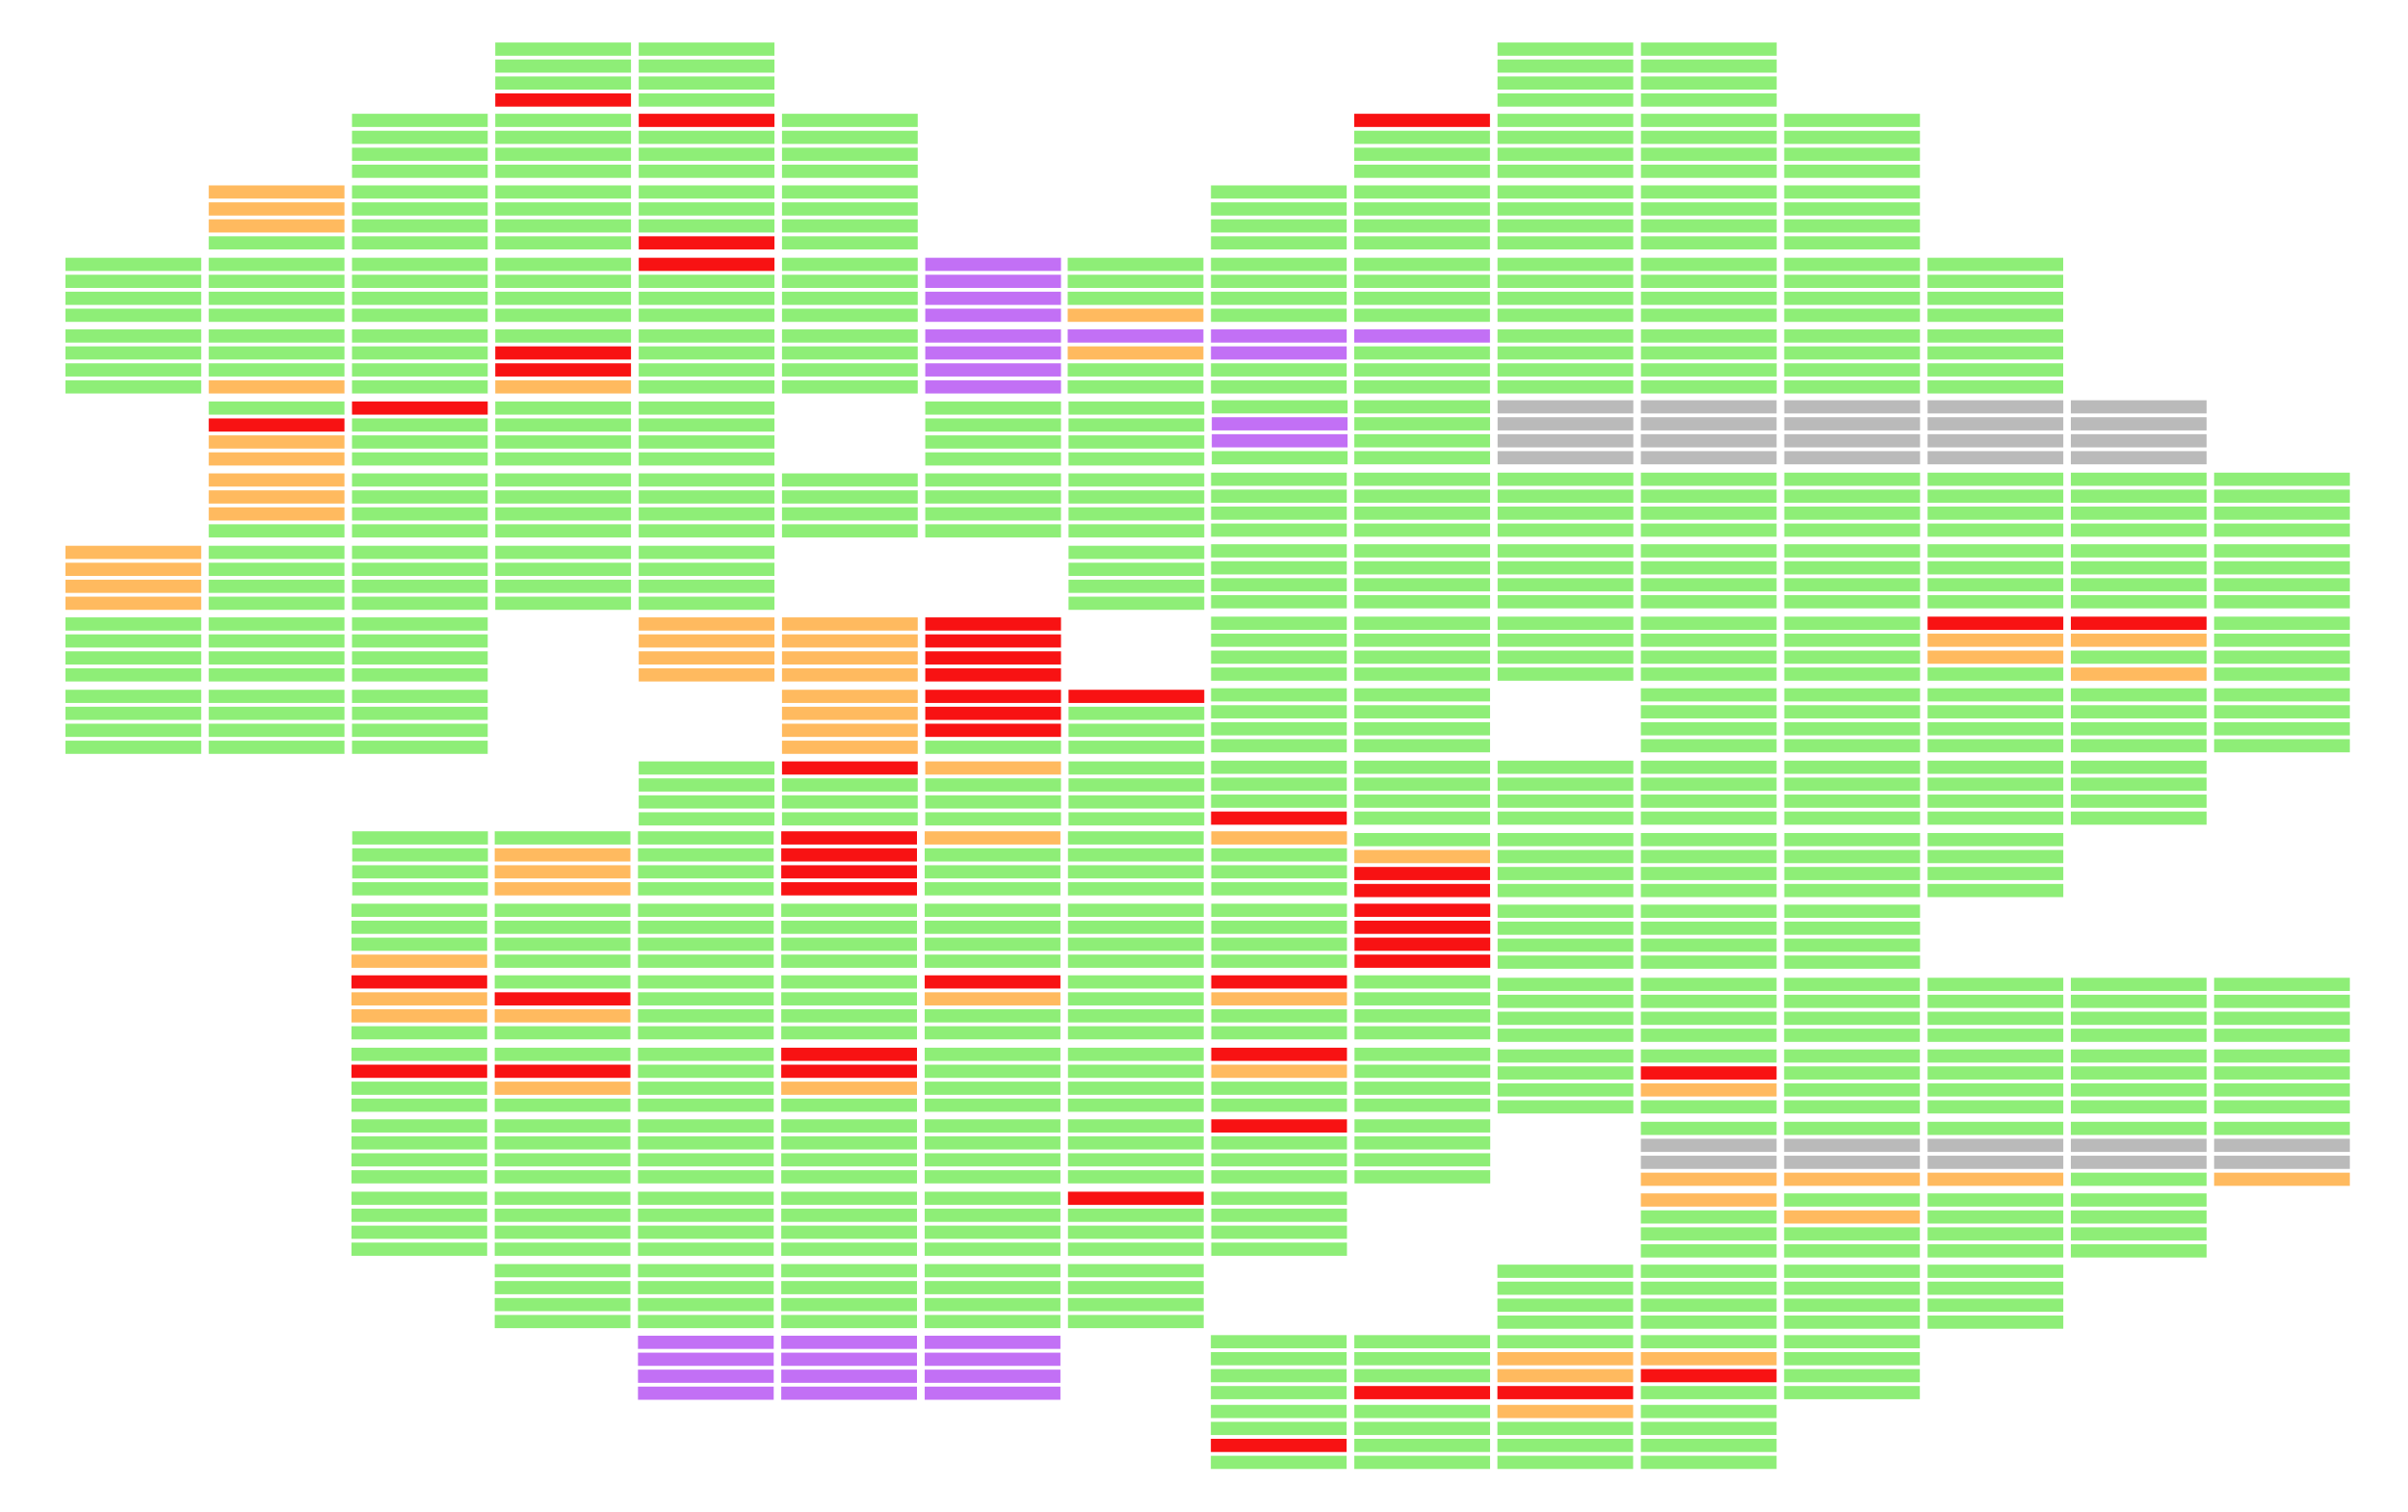 <?xml version="1.0" encoding="utf-8"?>
<!-- Generator: Adobe Illustrator 19.1.1, SVG Export Plug-In . SVG Version: 6.00 Build 0)  -->
<svg version="1.1" id="Layer_1" xmlns="http://www.w3.org/2000/svg" xmlns:xlink="http://www.w3.org/1999/xlink" x="0px" y="0px"
	 viewBox="0 0 12773.8 8024" style="enable-background:new 0 0 12773.8 8024;" xml:space="preserve">
<style type="text/css">
	.st0{fill:#8EEE77;}
	.st1{fill:#F81213;}
	.st2{fill:#C270F5;}
	.st3{fill:#BABABA;}
	.st4{fill:#FFBA5F;}
</style>
<rect x="1867.3" y="2129.9" class="st1" width="720" height="70"/>
<rect x="1867.3" y="2219.9" class="st0" width="720" height="70"/>
<rect x="1867.3" y="2309.9" class="st0" width="720" height="70"/>
<rect x="1867.3" y="2399.9" class="st0" width="720" height="70"/>
<rect x="2627.3" y="2129.9" class="st0" width="720" height="70"/>
<rect x="2627.3" y="2219.9" class="st0" width="720" height="70"/>
<rect x="2627.3" y="2309.9" class="st0" width="720" height="70"/>
<rect x="2627.3" y="2399.9" class="st0" width="720" height="70"/>
<rect x="3388.3" y="2129.9" class="st0" width="720" height="70"/>
<rect x="3388.3" y="2219.9" class="st0" width="720" height="70"/>
<rect x="3388.3" y="2309.9" class="st0" width="720" height="70"/>
<rect x="3388.3" y="2399.9" class="st0" width="720" height="70"/>
<rect x="4908.3" y="2129.9" class="st0" width="720" height="70"/>
<rect x="4908.3" y="2219.9" class="st0" width="720" height="70"/>
<rect x="4908.3" y="2309.9" class="st0" width="720" height="70"/>
<rect x="4908.3" y="2399.9" class="st0" width="720" height="70"/>
<rect x="5668.3" y="2129.9" class="st0" width="720" height="70"/>
<rect x="5668.3" y="2219.9" class="st0" width="720" height="70"/>
<rect x="5668.3" y="2309.9" class="st0" width="720" height="70"/>
<rect x="5668.3" y="2399.9" class="st0" width="720" height="70"/>
<rect x="1107.3" y="2511.6" class="st4" width="720" height="70"/>
<rect x="1107.3" y="2601.6" class="st4" width="720" height="70"/>
<rect x="1107.3" y="2691.6" class="st4" width="720" height="70"/>
<rect x="1107.3" y="2781.6" class="st0" width="720" height="70"/>
<rect x="1867.3" y="2511.6" class="st0" width="720" height="70"/>
<rect x="1867.3" y="2601.6" class="st0" width="720" height="70"/>
<rect x="1867.3" y="2691.6" class="st0" width="720" height="70"/>
<rect x="1867.3" y="2781.6" class="st0" width="720" height="70"/>
<rect x="2627.3" y="2511.6" class="st0" width="720" height="70"/>
<rect x="2627.3" y="2601.6" class="st0" width="720" height="70"/>
<rect x="2627.3" y="2691.6" class="st0" width="720" height="70"/>
<rect x="2627.3" y="2781.6" class="st0" width="720" height="70"/>
<rect x="3388.3" y="2511.6" class="st0" width="720" height="70"/>
<rect x="3388.3" y="2601.6" class="st0" width="720" height="70"/>
<rect x="3388.3" y="2691.6" class="st0" width="720" height="70"/>
<rect x="3388.3" y="2781.6" class="st0" width="720" height="70"/>
<rect x="4148.3" y="2511.6" class="st0" width="720" height="70"/>
<rect x="4148.3" y="2601.6" class="st0" width="720" height="70"/>
<rect x="4148.3" y="2691.6" class="st0" width="720" height="70"/>
<rect x="4148.3" y="2781.6" class="st0" width="720" height="70"/>
<rect x="4908.3" y="2511.6" class="st0" width="720" height="70"/>
<rect x="4908.3" y="2601.6" class="st0" width="720" height="70"/>
<rect x="4908.3" y="2691.6" class="st0" width="720" height="70"/>
<rect x="4908.3" y="2781.6" class="st0" width="720" height="70"/>
<rect x="5668.3" y="2511.6" class="st0" width="720" height="70"/>
<rect x="5668.3" y="2601.6" class="st0" width="720" height="70"/>
<rect x="5668.3" y="2691.6" class="st0" width="720" height="70"/>
<rect x="5668.3" y="2781.6" class="st0" width="720" height="70"/>
<rect x="347.3" y="2895.6" class="st4" width="720" height="70"/>
<rect x="347.3" y="2985.6" class="st4" width="720" height="70"/>
<rect x="347.3" y="3075.6" class="st4" width="720" height="70"/>
<rect x="347.3" y="3165.6" class="st4" width="720" height="70"/>
<rect x="1107.3" y="2895.6" class="st0" width="720" height="70"/>
<rect x="1107.3" y="2985.6" class="st0" width="720" height="70"/>
<rect x="1107.3" y="3075.6" class="st0" width="720" height="70"/>
<rect x="1107.3" y="3165.6" class="st0" width="720" height="70"/>
<rect x="1867.3" y="2895.6" class="st0" width="720" height="70"/>
<rect x="1867.3" y="2985.6" class="st0" width="720" height="70"/>
<rect x="1867.3" y="3075.6" class="st0" width="720" height="70"/>
<rect x="1867.3" y="3165.6" class="st0" width="720" height="70"/>
<rect x="2627.3" y="2895.6" class="st0" width="720" height="70"/>
<rect x="2627.3" y="2985.6" class="st0" width="720" height="70"/>
<rect x="2627.3" y="3075.6" class="st0" width="720" height="70"/>
<rect x="2627.3" y="3165.6" class="st0" width="720" height="70"/>
<rect x="3388.3" y="2895.6" class="st0" width="720" height="70"/>
<rect x="3388.3" y="2985.6" class="st0" width="720" height="70"/>
<rect x="3388.3" y="3075.6" class="st0" width="720" height="70"/>
<rect x="3388.3" y="3165.6" class="st0" width="720" height="70"/>
<rect x="5668.3" y="2895.6" class="st0" width="720" height="70"/>
<rect x="5668.3" y="2985.6" class="st0" width="720" height="70"/>
<rect x="5668.3" y="3075.6" class="st0" width="720" height="70"/>
<rect x="5668.3" y="3165.6" class="st0" width="720" height="70"/>
<rect x="347.3" y="3275.6" class="st0" width="720" height="70"/>
<rect x="347.3" y="3365.6" class="st0" width="720" height="70"/>
<rect x="347.3" y="3455.6" class="st0" width="720" height="70"/>
<rect x="347.3" y="3545.6" class="st0" width="720" height="70"/>
<rect x="1107.3" y="3275.6" class="st0" width="720" height="70"/>
<rect x="1107.3" y="3365.6" class="st0" width="720" height="70"/>
<rect x="1107.3" y="3455.6" class="st0" width="720" height="70"/>
<rect x="1107.3" y="3545.6" class="st0" width="720" height="70"/>
<rect x="1867.3" y="3275.6" class="st0" width="720" height="70"/>
<rect x="1867.3" y="3365.6" class="st0" width="720" height="70"/>
<rect x="1867.3" y="3455.6" class="st0" width="720" height="70"/>
<rect x="1867.3" y="3545.6" class="st0" width="720" height="70"/>
<rect x="3388.3" y="3275.6" class="st4" width="720" height="70"/>
<rect x="3388.3" y="3365.6" class="st4" width="720" height="70"/>
<rect x="3388.3" y="3455.6" class="st4" width="720" height="70"/>
<rect x="3388.3" y="3545.6" class="st4" width="720" height="70"/>
<rect x="4148.3" y="3275.6" class="st4" width="720" height="70"/>
<rect x="4148.3" y="3365.6" class="st4" width="720" height="70"/>
<rect x="4148.3" y="3455.6" class="st4" width="720" height="70"/>
<rect x="4148.3" y="3545.6" class="st4" width="720" height="70"/>
<rect x="4908.3" y="3275.6" class="st1" width="720" height="70"/>
<rect x="4908.3" y="3365.6" class="st1" width="720" height="70"/>
<rect x="4908.3" y="3455.6" class="st1" width="720" height="70"/>
<rect x="4908.3" y="3545.6" class="st1" width="720" height="70"/>
<rect x="347.3" y="3659.6" class="st0" width="720" height="70"/>
<rect x="347.3" y="3749.6" class="st0" width="720" height="70"/>
<rect x="347.3" y="3839.6" class="st0" width="720" height="70"/>
<rect x="347.3" y="3929.6" class="st0" width="720" height="70"/>
<rect x="1107.3" y="3659.6" class="st0" width="720" height="70"/>
<rect x="1107.3" y="3749.6" class="st0" width="720" height="70"/>
<rect x="1107.3" y="3839.6" class="st0" width="720" height="70"/>
<rect x="1107.3" y="3929.6" class="st0" width="720" height="70"/>
<rect x="1867.3" y="3659.6" class="st0" width="720" height="70"/>
<rect x="1867.3" y="3749.6" class="st0" width="720" height="70"/>
<rect x="1867.3" y="3839.6" class="st0" width="720" height="70"/>
<rect x="1867.3" y="3929.6" class="st0" width="720" height="70"/>
<rect x="4148.3" y="3659.6" class="st4" width="720" height="70"/>
<rect x="4148.3" y="3749.6" class="st4" width="720" height="70"/>
<rect x="4148.3" y="3839.6" class="st4" width="720" height="70"/>
<rect x="4148.3" y="3929.6" class="st4" width="720" height="70"/>
<rect x="4908.3" y="3659.6" class="st1" width="720" height="70"/>
<rect x="4908.3" y="3749.6" class="st1" width="720" height="70"/>
<rect x="4908.3" y="3839.6" class="st1" width="720" height="70"/>
<rect x="4908.3" y="3929.6" class="st0" width="720" height="70"/>
<rect x="5668.3" y="3659.6" class="st1" width="720" height="70"/>
<rect x="5668.3" y="3749.6" class="st0" width="720" height="70"/>
<rect x="5668.3" y="3839.6" class="st0" width="720" height="70"/>
<rect x="5668.3" y="3929.6" class="st0" width="720" height="70"/>
<rect x="3388.3" y="4039.6" class="st0" width="720" height="70"/>
<rect x="3388.3" y="4129.6" class="st0" width="720" height="70"/>
<rect x="3388.3" y="4219.6" class="st0" width="720" height="70"/>
<rect x="3388.3" y="4309.6" class="st0" width="720" height="70"/>
<rect x="4148.3" y="4039.6" class="st1" width="720" height="70"/>
<rect x="4148.3" y="4129.6" class="st0" width="720" height="70"/>
<rect x="4148.3" y="4219.6" class="st0" width="720" height="70"/>
<rect x="4148.3" y="4309.6" class="st0" width="720" height="70"/>
<rect x="4908.3" y="4039.6" class="st4" width="720" height="70"/>
<rect x="4908.3" y="4129.6" class="st0" width="720" height="70"/>
<rect x="4908.3" y="4219.6" class="st0" width="720" height="70"/>
<rect x="4908.3" y="4309.6" class="st0" width="720" height="70"/>
<rect x="5668.3" y="4039.6" class="st0" width="720" height="70"/>
<rect x="5668.3" y="4129.6" class="st0" width="720" height="70"/>
<rect x="5668.3" y="4219.6" class="st0" width="720" height="70"/>
<rect x="5668.3" y="4309.6" class="st0" width="720" height="70"/>
<rect x="1107.3" y="2129.9" class="st0" width="720" height="70"/>
<rect x="1107.3" y="2219.9" class="st1" width="720" height="70"/>
<rect x="1107.3" y="2309.9" class="st4" width="720" height="70"/>
<rect x="1107.3" y="2399.9" class="st4" width="720" height="70"/>
<rect x="1867.3" y="983.6" class="st0" width="720" height="70"/>
<rect x="1867.3" y="1073.6" class="st0" width="720" height="70"/>
<rect x="1867.3" y="1163.6" class="st0" width="720" height="70"/>
<rect x="1867.3" y="1253.6" class="st0" width="720" height="70"/>
<rect x="2627.3" y="983.6" class="st0" width="720" height="70"/>
<rect x="2627.3" y="1073.6" class="st0" width="720" height="70"/>
<rect x="2627.3" y="1163.6" class="st0" width="720" height="70"/>
<rect x="2627.3" y="1253.6" class="st0" width="720" height="70"/>
<rect x="3388.3" y="983.6" class="st0" width="720" height="70"/>
<rect x="3388.3" y="1073.6" class="st0" width="720" height="70"/>
<rect x="3388.3" y="1163.6" class="st0" width="720" height="70"/>
<rect x="3388.3" y="1253.6" class="st1" width="720" height="70"/>
<rect x="4148.3" y="983.6" class="st0" width="720" height="70"/>
<rect x="4148.3" y="1073.6" class="st0" width="720" height="70"/>
<rect x="4148.3" y="1163.6" class="st0" width="720" height="70"/>
<rect x="4148.3" y="1253.6" class="st0" width="720" height="70"/>
<rect x="1107.3" y="1367.6" class="st0" width="720" height="70"/>
<rect x="1107.3" y="1457.6" class="st0" width="720" height="70"/>
<rect x="1107.3" y="1547.6" class="st0" width="720" height="70"/>
<rect x="1107.3" y="1637.6" class="st0" width="720" height="70"/>
<rect x="1867.3" y="1367.6" class="st0" width="720" height="70"/>
<rect x="1867.3" y="1457.6" class="st0" width="720" height="70"/>
<rect x="1867.3" y="1547.6" class="st0" width="720" height="70"/>
<rect x="1867.3" y="1637.6" class="st0" width="720" height="70"/>
<rect x="2627.3" y="1367.6" class="st0" width="720" height="70"/>
<rect x="2627.3" y="1457.6" class="st0" width="720" height="70"/>
<rect x="2627.3" y="1547.6" class="st0" width="720" height="70"/>
<rect x="2627.3" y="1637.6" class="st0" width="720" height="70"/>
<rect x="3388.3" y="1367.6" class="st1" width="720" height="70"/>
<rect x="3388.3" y="1457.6" class="st0" width="720" height="70"/>
<rect x="3388.3" y="1547.6" class="st0" width="720" height="70"/>
<rect x="3388.3" y="1637.6" class="st0" width="720" height="70"/>
<rect x="4148.3" y="1367.6" class="st0" width="720" height="70"/>
<rect x="4148.3" y="1457.6" class="st0" width="720" height="70"/>
<rect x="4148.3" y="1547.6" class="st0" width="720" height="70"/>
<rect x="4148.3" y="1637.6" class="st0" width="720" height="70"/>
<rect x="4908.3" y="1367.6" class="st2" width="720" height="70"/>
<rect x="4908.3" y="1457.6" class="st2" width="720" height="70"/>
<rect x="4908.3" y="1547.6" class="st2" width="720" height="70"/>
<rect x="4908.3" y="1637.6" class="st2" width="720" height="70"/>
<rect x="1107.3" y="1747.6" class="st0" width="720" height="70"/>
<rect x="1107.3" y="1837.6" class="st0" width="720" height="70"/>
<rect x="1107.3" y="1927.6" class="st0" width="720" height="70"/>
<rect x="1107.3" y="2017.6" class="st4" width="720" height="70"/>
<rect x="1867.3" y="1747.6" class="st0" width="720" height="70"/>
<rect x="1867.3" y="1837.6" class="st0" width="720" height="70"/>
<rect x="1867.3" y="1927.6" class="st0" width="720" height="70"/>
<rect x="1867.3" y="2017.6" class="st0" width="720" height="70"/>
<rect x="2627.3" y="1747.6" class="st0" width="720" height="70"/>
<rect x="2627.3" y="1837.6" class="st1" width="720" height="70"/>
<rect x="2627.3" y="1927.6" class="st1" width="720" height="70"/>
<rect x="2627.3" y="2017.6" class="st4" width="720" height="70"/>
<rect x="3388.3" y="1747.6" class="st0" width="720" height="70"/>
<rect x="3388.3" y="1837.6" class="st0" width="720" height="70"/>
<rect x="3388.3" y="1927.6" class="st0" width="720" height="70"/>
<rect x="3388.3" y="2017.6" class="st0" width="720" height="70"/>
<rect x="4148.3" y="1747.6" class="st0" width="720" height="70"/>
<rect x="4148.3" y="1837.6" class="st0" width="720" height="70"/>
<rect x="4148.3" y="1927.6" class="st0" width="720" height="70"/>
<rect x="4148.3" y="2017.6" class="st0" width="720" height="70"/>
<rect x="4908.3" y="1747.6" class="st2" width="720" height="70"/>
<rect x="4908.3" y="1837.6" class="st2" width="720" height="70"/>
<rect x="4908.3" y="1927.6" class="st2" width="720" height="70"/>
<rect x="4908.3" y="2017.6" class="st2" width="720" height="70"/>
<rect x="1867.3" y="603.6" class="st0" width="720" height="70"/>
<rect x="1867.3" y="693.6" class="st0" width="720" height="70"/>
<rect x="1867.3" y="783.6" class="st0" width="720" height="70"/>
<rect x="1867.3" y="873.6" class="st0" width="720" height="70"/>
<rect x="2627.3" y="603.6" class="st0" width="720" height="70"/>
<rect x="2627.3" y="693.6" class="st0" width="720" height="70"/>
<rect x="2627.3" y="783.6" class="st0" width="720" height="70"/>
<rect x="2627.3" y="873.6" class="st0" width="720" height="70"/>
<rect x="3388.3" y="603.6" class="st1" width="720" height="70"/>
<rect x="3388.3" y="693.6" class="st0" width="720" height="70"/>
<rect x="3388.3" y="783.6" class="st0" width="720" height="70"/>
<rect x="3388.3" y="873.6" class="st0" width="720" height="70"/>
<rect x="4148.3" y="603.6" class="st0" width="720" height="70"/>
<rect x="4148.3" y="693.6" class="st0" width="720" height="70"/>
<rect x="4148.3" y="783.6" class="st0" width="720" height="70"/>
<rect x="4148.3" y="873.6" class="st0" width="720" height="70"/>
<rect x="2627.3" y="225.6" class="st0" width="720" height="70"/>
<rect x="2627.3" y="315.6" class="st0" width="720" height="70"/>
<rect x="2627.3" y="405.6" class="st0" width="720" height="70"/>
<rect x="2627.3" y="495.6" class="st1" width="720" height="70"/>
<rect x="3388.3" y="225.6" class="st0" width="720" height="70"/>
<rect x="3388.3" y="315.6" class="st0" width="720" height="70"/>
<rect x="3388.3" y="405.6" class="st0" width="720" height="70"/>
<rect x="3388.3" y="495.6" class="st0" width="720" height="70"/>
<rect x="347.3" y="1747.6" class="st0" width="720" height="70"/>
<rect x="347.3" y="1837.6" class="st0" width="720" height="70"/>
<rect x="347.3" y="1927.6" class="st0" width="720" height="70"/>
<rect x="347.3" y="2017.6" class="st0" width="720" height="70"/>
<rect x="1107.3" y="983.6" class="st4" width="720" height="70"/>
<rect x="1107.3" y="1073.6" class="st4" width="720" height="70"/>
<rect x="1107.3" y="1163.6" class="st4" width="720" height="70"/>
<rect x="1107.3" y="1253.6" class="st0" width="720" height="70"/>
<rect x="347.3" y="1367.6" class="st0" width="720" height="70"/>
<rect x="347.3" y="1457.6" class="st0" width="720" height="70"/>
<rect x="347.3" y="1547.6" class="st0" width="720" height="70"/>
<rect x="347.3" y="1637.6" class="st0" width="720" height="70"/>
<rect x="2624.3" y="4410.6" class="st0" width="720" height="70"/>
<rect x="2624.3" y="4500.6" class="st4" width="720" height="70"/>
<rect x="2624.3" y="4590.6" class="st4" width="720" height="70"/>
<rect x="2624.3" y="4680.6" class="st4" width="720" height="70"/>
<rect x="3384.3" y="4410.6" class="st0" width="720" height="70"/>
<rect x="3384.3" y="4500.6" class="st0" width="720" height="70"/>
<rect x="3384.3" y="4590.6" class="st0" width="720" height="70"/>
<rect x="3384.3" y="4680.6" class="st0" width="720" height="70"/>
<rect x="4144.3" y="4410.6" class="st1" width="720" height="70"/>
<rect x="4144.3" y="4500.6" class="st1" width="720" height="70"/>
<rect x="4144.3" y="4590.6" class="st1" width="720" height="70"/>
<rect x="4144.3" y="4680.6" class="st1" width="720" height="70"/>
<rect x="4905.3" y="4410.6" class="st4" width="720" height="70"/>
<rect x="4905.3" y="4500.6" class="st0" width="720" height="70"/>
<rect x="4905.3" y="4590.6" class="st0" width="720" height="70"/>
<rect x="4905.3" y="4680.6" class="st0" width="720" height="70"/>
<rect x="5665.3" y="4410.6" class="st0" width="720" height="70"/>
<rect x="5665.3" y="4500.6" class="st0" width="720" height="70"/>
<rect x="5665.3" y="4590.6" class="st0" width="720" height="70"/>
<rect x="5665.3" y="4680.6" class="st0" width="720" height="70"/>
<rect x="6425.3" y="4410.6" class="st4" width="720" height="70"/>
<rect x="6425.3" y="4500.6" class="st0" width="720" height="70"/>
<rect x="6425.3" y="4590.6" class="st0" width="720" height="70"/>
<rect x="6425.3" y="4680.6" class="st0" width="720" height="70"/>
<rect x="1864.3" y="4794.6" class="st0" width="720" height="70"/>
<rect x="1864.3" y="4884.6" class="st0" width="720" height="70"/>
<rect x="1864.3" y="4974.6" class="st0" width="720" height="70"/>
<rect x="1864.3" y="5064.6" class="st4" width="720" height="70"/>
<rect x="2624.3" y="4794.6" class="st0" width="720" height="70"/>
<rect x="2624.3" y="4884.6" class="st0" width="720" height="70"/>
<rect x="2624.3" y="4974.6" class="st0" width="720" height="70"/>
<rect x="2624.3" y="5064.6" class="st0" width="720" height="70"/>
<rect x="4144.3" y="4794.6" class="st0" width="720" height="70"/>
<rect x="4144.3" y="4884.6" class="st0" width="720" height="70"/>
<rect x="4144.3" y="4974.6" class="st0" width="720" height="70"/>
<rect x="4144.3" y="5064.6" class="st0" width="720" height="70"/>
<rect x="4905.3" y="4794.6" class="st0" width="720" height="70"/>
<rect x="4905.3" y="4884.6" class="st0" width="720" height="70"/>
<rect x="4905.3" y="4974.6" class="st0" width="720" height="70"/>
<rect x="4905.3" y="5064.6" class="st0" width="720" height="70"/>
<rect x="5665.3" y="4794.6" class="st0" width="720" height="70"/>
<rect x="5665.3" y="4884.6" class="st0" width="720" height="70"/>
<rect x="5665.3" y="4974.6" class="st0" width="720" height="70"/>
<rect x="5665.3" y="5064.6" class="st0" width="720" height="70"/>
<rect x="6425.3" y="4794.6" class="st0" width="720" height="70"/>
<rect x="6425.3" y="4884.6" class="st0" width="720" height="70"/>
<rect x="6425.3" y="4974.6" class="st0" width="720" height="70"/>
<rect x="6425.3" y="5064.6" class="st0" width="720" height="70"/>
<rect x="7185.3" y="4794.6" class="st1" width="720" height="70"/>
<rect x="7185.3" y="4884.6" class="st1" width="720" height="70"/>
<rect x="7185.3" y="4974.6" class="st1" width="720" height="70"/>
<rect x="7185.3" y="5064.6" class="st1" width="720" height="70"/>
<rect x="1864.3" y="5174.6" class="st1" width="720" height="70"/>
<rect x="1864.3" y="5264.6" class="st4" width="720" height="70"/>
<rect x="1864.3" y="5354.6" class="st4" width="720" height="70"/>
<rect x="1864.3" y="5444.6" class="st0" width="720" height="70"/>
<rect x="2624.3" y="5174.6" class="st0" width="720" height="70"/>
<rect x="2624.3" y="5264.6" class="st1" width="720" height="70"/>
<rect x="2624.3" y="5354.6" class="st4" width="720" height="70"/>
<rect x="2624.3" y="5444.6" class="st0" width="720" height="70"/>
<rect x="3384.3" y="5174.6" class="st0" width="720" height="70"/>
<rect x="3384.3" y="5264.6" class="st0" width="720" height="70"/>
<rect x="3384.3" y="5354.6" class="st0" width="720" height="70"/>
<rect x="3384.3" y="5444.6" class="st0" width="720" height="70"/>
<rect x="4905.3" y="5174.6" class="st1" width="720" height="70"/>
<rect x="4905.3" y="5264.6" class="st4" width="720" height="70"/>
<rect x="4905.3" y="5354.6" class="st0" width="720" height="70"/>
<rect x="4905.3" y="5444.6" class="st0" width="720" height="70"/>
<rect x="5665.3" y="5174.6" class="st0" width="720" height="70"/>
<rect x="5665.3" y="5264.6" class="st0" width="720" height="70"/>
<rect x="5665.3" y="5354.6" class="st0" width="720" height="70"/>
<rect x="5665.3" y="5444.6" class="st0" width="720" height="70"/>
<rect x="6425.3" y="5174.6" class="st1" width="720" height="70"/>
<rect x="6425.3" y="5264.6" class="st4" width="720" height="70"/>
<rect x="6425.3" y="5354.6" class="st0" width="720" height="70"/>
<rect x="6425.3" y="5444.6" class="st0" width="720" height="70"/>
<rect x="7185.3" y="5174.6" class="st0" width="720" height="70"/>
<rect x="7185.3" y="5264.6" class="st0" width="720" height="70"/>
<rect x="7185.3" y="5354.6" class="st0" width="720" height="70"/>
<rect x="7185.3" y="5444.6" class="st0" width="720" height="70"/>
<rect x="1864.3" y="5558.6" class="st0" width="720" height="70"/>
<rect x="1864.3" y="5648.6" class="st1" width="720" height="70"/>
<rect x="1864.3" y="5738.6" class="st0" width="720" height="70"/>
<rect x="1864.3" y="5828.6" class="st0" width="720" height="70"/>
<rect x="2624.3" y="5558.6" class="st0" width="720" height="70"/>
<rect x="2624.3" y="5648.6" class="st1" width="720" height="70"/>
<rect x="2624.3" y="5738.6" class="st4" width="720" height="70"/>
<rect x="2624.3" y="5828.6" class="st0" width="720" height="70"/>
<rect x="3384.3" y="5558.6" class="st0" width="720" height="70"/>
<rect x="3384.3" y="5648.6" class="st0" width="720" height="70"/>
<rect x="3384.3" y="5738.6" class="st0" width="720" height="70"/>
<rect x="3384.3" y="5828.6" class="st0" width="720" height="70"/>
<rect x="4144.3" y="5558.6" class="st1" width="720" height="70"/>
<rect x="4144.3" y="5648.6" class="st1" width="720" height="70"/>
<rect x="4144.3" y="5738.6" class="st4" width="720" height="70"/>
<rect x="4144.3" y="5828.6" class="st0" width="720" height="70"/>
<rect x="4905.3" y="5558.6" class="st0" width="720" height="70"/>
<rect x="4905.3" y="5648.6" class="st0" width="720" height="70"/>
<rect x="4905.3" y="5738.6" class="st0" width="720" height="70"/>
<rect x="4905.3" y="5828.6" class="st0" width="720" height="70"/>
<rect x="5665.3" y="5558.6" class="st0" width="720" height="70"/>
<rect x="5665.3" y="5648.6" class="st0" width="720" height="70"/>
<rect x="5665.3" y="5738.6" class="st0" width="720" height="70"/>
<rect x="5665.3" y="5828.6" class="st0" width="720" height="70"/>
<rect x="6425.3" y="5558.6" class="st1" width="720" height="70"/>
<rect x="6425.3" y="5648.6" class="st4" width="720" height="70"/>
<rect x="6425.3" y="5738.6" class="st0" width="720" height="70"/>
<rect x="6425.3" y="5828.6" class="st0" width="720" height="70"/>
<rect x="7185.3" y="5558.6" class="st0" width="720" height="70"/>
<rect x="7185.3" y="5648.6" class="st0" width="720" height="70"/>
<rect x="7185.3" y="5738.6" class="st0" width="720" height="70"/>
<rect x="7185.3" y="5828.6" class="st0" width="720" height="70"/>
<rect x="1864.3" y="5938.6" class="st0" width="720" height="70"/>
<rect x="1864.3" y="6028.6" class="st0" width="720" height="70"/>
<rect x="1864.3" y="6118.6" class="st0" width="720" height="70"/>
<rect x="1864.3" y="6208.6" class="st0" width="720" height="70"/>
<rect x="2624.3" y="5938.6" class="st0" width="720" height="70"/>
<rect x="2624.3" y="6028.6" class="st0" width="720" height="70"/>
<rect x="2624.3" y="6118.6" class="st0" width="720" height="70"/>
<rect x="2624.3" y="6208.6" class="st0" width="720" height="70"/>
<rect x="3384.3" y="5938.6" class="st0" width="720" height="70"/>
<rect x="3384.3" y="6028.6" class="st0" width="720" height="70"/>
<rect x="3384.3" y="6118.6" class="st0" width="720" height="70"/>
<rect x="3384.3" y="6208.6" class="st0" width="720" height="70"/>
<rect x="4144.3" y="5938.6" class="st0" width="720" height="70"/>
<rect x="4144.3" y="6028.6" class="st0" width="720" height="70"/>
<rect x="4144.3" y="6118.6" class="st0" width="720" height="70"/>
<rect x="4144.3" y="6208.6" class="st0" width="720" height="70"/>
<rect x="4905.3" y="5938.6" class="st0" width="720" height="70"/>
<rect x="4905.3" y="6028.6" class="st0" width="720" height="70"/>
<rect x="4905.3" y="6118.6" class="st0" width="720" height="70"/>
<rect x="4905.3" y="6208.6" class="st0" width="720" height="70"/>
<rect x="5665.3" y="5938.6" class="st0" width="720" height="70"/>
<rect x="5665.3" y="6028.6" class="st0" width="720" height="70"/>
<rect x="5665.3" y="6118.6" class="st0" width="720" height="70"/>
<rect x="5665.3" y="6208.6" class="st0" width="720" height="70"/>
<rect x="6425.3" y="5938.6" class="st1" width="720" height="70"/>
<rect x="6425.3" y="6028.6" class="st0" width="720" height="70"/>
<rect x="6425.3" y="6118.6" class="st0" width="720" height="70"/>
<rect x="6425.3" y="6208.6" class="st0" width="720" height="70"/>
<rect x="7185.3" y="5938.6" class="st0" width="720" height="70"/>
<rect x="7185.3" y="6028.6" class="st0" width="720" height="70"/>
<rect x="7185.3" y="6118.6" class="st0" width="720" height="70"/>
<rect x="7185.3" y="6208.6" class="st0" width="720" height="70"/>
<rect x="1864.3" y="6322.6" class="st0" width="720" height="70"/>
<rect x="1864.3" y="6412.6" class="st0" width="720" height="70"/>
<rect x="1864.3" y="6502.6" class="st0" width="720" height="70"/>
<rect x="1864.3" y="6592.6" class="st0" width="720" height="70"/>
<rect x="2624.3" y="6322.6" class="st0" width="720" height="70"/>
<rect x="2624.3" y="6412.6" class="st0" width="720" height="70"/>
<rect x="2624.3" y="6502.6" class="st0" width="720" height="70"/>
<rect x="2624.3" y="6592.6" class="st0" width="720" height="70"/>
<rect x="3384.3" y="6322.6" class="st0" width="720" height="70"/>
<rect x="3384.3" y="6412.6" class="st0" width="720" height="70"/>
<rect x="3384.3" y="6502.6" class="st0" width="720" height="70"/>
<rect x="3384.3" y="6592.6" class="st0" width="720" height="70"/>
<rect x="4144.3" y="6322.6" class="st0" width="720" height="70"/>
<rect x="4144.3" y="6412.6" class="st0" width="720" height="70"/>
<rect x="4144.3" y="6502.6" class="st0" width="720" height="70"/>
<rect x="4144.3" y="6592.6" class="st0" width="720" height="70"/>
<rect x="4905.3" y="6322.6" class="st0" width="720" height="70"/>
<rect x="4905.3" y="6412.6" class="st0" width="720" height="70"/>
<rect x="4905.3" y="6502.6" class="st0" width="720" height="70"/>
<rect x="4905.3" y="6592.6" class="st0" width="720" height="70"/>
<rect x="5665.3" y="6322.6" class="st1" width="720" height="70"/>
<rect x="5665.3" y="6412.6" class="st0" width="720" height="70"/>
<rect x="5665.3" y="6502.6" class="st0" width="720" height="70"/>
<rect x="5665.3" y="6592.6" class="st0" width="720" height="70"/>
<rect x="6425.3" y="6322.6" class="st0" width="720" height="70"/>
<rect x="6425.3" y="6412.6" class="st0" width="720" height="70"/>
<rect x="6425.3" y="6502.6" class="st0" width="720" height="70"/>
<rect x="6425.3" y="6592.6" class="st0" width="720" height="70"/>
<rect x="2624.3" y="6706.6" class="st0" width="720" height="70"/>
<rect x="2624.3" y="6796.6" class="st0" width="720" height="70"/>
<rect x="2624.3" y="6886.6" class="st0" width="720" height="70"/>
<rect x="2624.3" y="6976.6" class="st0" width="720" height="70"/>
<rect x="3384.3" y="6706.6" class="st0" width="720" height="70"/>
<rect x="3384.3" y="6796.6" class="st0" width="720" height="70"/>
<rect x="3384.3" y="6886.6" class="st0" width="720" height="70"/>
<rect x="3384.3" y="6976.6" class="st0" width="720" height="70"/>
<rect x="4144.3" y="6706.6" class="st0" width="720" height="70"/>
<rect x="4144.3" y="6796.6" class="st0" width="720" height="70"/>
<rect x="4144.3" y="6886.6" class="st0" width="720" height="70"/>
<rect x="4144.3" y="6976.6" class="st0" width="720" height="70"/>
<rect x="4905.3" y="6706.6" class="st0" width="720" height="70"/>
<rect x="4905.3" y="6796.6" class="st0" width="720" height="70"/>
<rect x="4905.3" y="6886.6" class="st0" width="720" height="70"/>
<rect x="4905.3" y="6976.6" class="st0" width="720" height="70"/>
<rect x="5665.3" y="6706.6" class="st0" width="720" height="70"/>
<rect x="5665.3" y="6796.6" class="st0" width="720" height="70"/>
<rect x="5665.3" y="6886.6" class="st0" width="720" height="70"/>
<rect x="5665.3" y="6976.6" class="st0" width="720" height="70"/>
<rect x="3384.3" y="7086.6" class="st2" width="720" height="70"/>
<rect x="3384.3" y="7176.6" class="st2" width="720" height="70"/>
<rect x="3384.3" y="7266.6" class="st2" width="720" height="70"/>
<rect x="3384.3" y="7356.6" class="st2" width="720" height="70"/>
<rect x="4144.3" y="7086.6" class="st2" width="720" height="70"/>
<rect x="4144.3" y="7176.6" class="st2" width="720" height="70"/>
<rect x="4144.3" y="7266.6" class="st2" width="720" height="70"/>
<rect x="4144.3" y="7356.6" class="st2" width="720" height="70"/>
<rect x="4905.3" y="7086.6" class="st2" width="720" height="70"/>
<rect x="4905.3" y="7176.6" class="st2" width="720" height="70"/>
<rect x="4905.3" y="7266.6" class="st2" width="720" height="70"/>
<rect x="4905.3" y="7356.6" class="st2" width="720" height="70"/>
<rect x="1868.3" y="4410.6" class="st0" width="720" height="70"/>
<rect x="1868.3" y="4500.6" class="st0" width="720" height="70"/>
<rect x="1868.3" y="4590.6" class="st0" width="720" height="70"/>
<rect x="1868.3" y="4680.6" class="st0" width="720" height="70"/>
<rect x="3384.3" y="4794.6" class="st0" width="720" height="70"/>
<rect x="3384.3" y="4884.6" class="st0" width="720" height="70"/>
<rect x="3384.3" y="4974.6" class="st0" width="720" height="70"/>
<rect x="3384.3" y="5064.6" class="st0" width="720" height="70"/>
<rect x="4144.3" y="5174.6" class="st0" width="720" height="70"/>
<rect x="4144.3" y="5264.6" class="st0" width="720" height="70"/>
<rect x="4144.3" y="5354.6" class="st0" width="720" height="70"/>
<rect x="4144.3" y="5444.6" class="st0" width="720" height="70"/>
<rect x="7184.3" y="2123.6" class="st0" width="720" height="70"/>
<rect x="7184.3" y="2213.6" class="st0" width="720" height="70"/>
<rect x="7184.3" y="2303.6" class="st0" width="720" height="70"/>
<rect x="7184.3" y="2393.6" class="st0" width="720" height="70"/>
<rect x="7944.3" y="2123.6" class="st3" width="720" height="70"/>
<rect x="7944.3" y="2213.6" class="st3" width="720" height="70"/>
<rect x="7944.3" y="2303.6" class="st3" width="720" height="70"/>
<rect x="7944.3" y="2393.6" class="st3" width="720" height="70"/>
<rect x="8704.3" y="2123.6" class="st3" width="720" height="70"/>
<rect x="8704.3" y="2213.6" class="st3" width="720" height="70"/>
<rect x="8704.3" y="2303.6" class="st3" width="720" height="70"/>
<rect x="8704.3" y="2393.6" class="st3" width="720" height="70"/>
<rect x="9465.3" y="2123.6" class="st3" width="720" height="70"/>
<rect x="9465.3" y="2213.6" class="st3" width="720" height="70"/>
<rect x="9465.3" y="2303.6" class="st3" width="720" height="70"/>
<rect x="9465.3" y="2393.6" class="st3" width="720" height="70"/>
<rect x="10225.3" y="2123.6" class="st3" width="720" height="70"/>
<rect x="10225.3" y="2213.6" class="st3" width="720" height="70"/>
<rect x="10225.3" y="2303.6" class="st3" width="720" height="70"/>
<rect x="10225.3" y="2393.6" class="st3" width="720" height="70"/>
<rect x="10985.3" y="2123.6" class="st3" width="720" height="70"/>
<rect x="10985.3" y="2213.6" class="st3" width="720" height="70"/>
<rect x="10985.3" y="2303.6" class="st3" width="720" height="70"/>
<rect x="10985.3" y="2393.6" class="st3" width="720" height="70"/>
<rect x="6424.3" y="2507.6" class="st0" width="720" height="70"/>
<rect x="6424.3" y="2597.6" class="st0" width="720" height="70"/>
<rect x="6424.3" y="2687.6" class="st0" width="720" height="70"/>
<rect x="6424.3" y="2777.6" class="st0" width="720" height="70"/>
<rect x="7184.3" y="2507.6" class="st0" width="720" height="70"/>
<rect x="7184.3" y="2597.6" class="st0" width="720" height="70"/>
<rect x="7184.3" y="2687.6" class="st0" width="720" height="70"/>
<rect x="7184.3" y="2777.6" class="st0" width="720" height="70"/>
<rect x="8704.3" y="2507.6" class="st0" width="720" height="70"/>
<rect x="8704.3" y="2597.6" class="st0" width="720" height="70"/>
<rect x="8704.3" y="2687.6" class="st0" width="720" height="70"/>
<rect x="8704.3" y="2777.6" class="st0" width="720" height="70"/>
<rect x="9465.3" y="2507.6" class="st0" width="720" height="70"/>
<rect x="9465.3" y="2597.6" class="st0" width="720" height="70"/>
<rect x="9465.3" y="2687.6" class="st0" width="720" height="70"/>
<rect x="9465.3" y="2777.6" class="st0" width="720" height="70"/>
<rect x="10225.3" y="2507.6" class="st0" width="720" height="70"/>
<rect x="10225.3" y="2597.6" class="st0" width="720" height="70"/>
<rect x="10225.3" y="2687.6" class="st0" width="720" height="70"/>
<rect x="10225.3" y="2777.6" class="st0" width="720" height="70"/>
<rect x="10985.3" y="2507.6" class="st0" width="720" height="70"/>
<rect x="10985.3" y="2597.6" class="st0" width="720" height="70"/>
<rect x="10985.3" y="2687.6" class="st0" width="720" height="70"/>
<rect x="10985.3" y="2777.6" class="st0" width="720" height="70"/>
<rect x="11745.3" y="2507.6" class="st0" width="720" height="70"/>
<rect x="11745.3" y="2597.6" class="st0" width="720" height="70"/>
<rect x="11745.3" y="2687.6" class="st0" width="720" height="70"/>
<rect x="11745.3" y="2777.6" class="st0" width="720" height="70"/>
<rect x="6424.3" y="2887.6" class="st0" width="720" height="70"/>
<rect x="6424.3" y="2977.6" class="st0" width="720" height="70"/>
<rect x="6424.3" y="3067.6" class="st0" width="720" height="70"/>
<rect x="6424.3" y="3157.6" class="st0" width="720" height="70"/>
<rect x="7184.3" y="2887.6" class="st0" width="720" height="70"/>
<rect x="7184.3" y="2977.6" class="st0" width="720" height="70"/>
<rect x="7184.3" y="3067.6" class="st0" width="720" height="70"/>
<rect x="7184.3" y="3157.6" class="st0" width="720" height="70"/>
<rect x="7944.3" y="2887.6" class="st0" width="720" height="70"/>
<rect x="7944.3" y="2977.6" class="st0" width="720" height="70"/>
<rect x="7944.3" y="3067.6" class="st0" width="720" height="70"/>
<rect x="7944.3" y="3157.6" class="st0" width="720" height="70"/>
<rect x="9465.3" y="2887.6" class="st0" width="720" height="70"/>
<rect x="9465.3" y="2977.6" class="st0" width="720" height="70"/>
<rect x="9465.3" y="3067.6" class="st0" width="720" height="70"/>
<rect x="9465.3" y="3157.6" class="st0" width="720" height="70"/>
<rect x="10225.3" y="2887.6" class="st0" width="720" height="70"/>
<rect x="10225.3" y="2977.6" class="st0" width="720" height="70"/>
<rect x="10225.3" y="3067.6" class="st0" width="720" height="70"/>
<rect x="10225.3" y="3157.6" class="st0" width="720" height="70"/>
<rect x="10985.3" y="2887.6" class="st0" width="720" height="70"/>
<rect x="10985.3" y="2977.6" class="st0" width="720" height="70"/>
<rect x="10985.3" y="3067.6" class="st0" width="720" height="70"/>
<rect x="10985.3" y="3157.6" class="st0" width="720" height="70"/>
<rect x="11745.3" y="2887.6" class="st0" width="720" height="70"/>
<rect x="11745.3" y="2977.6" class="st0" width="720" height="70"/>
<rect x="11745.3" y="3067.6" class="st0" width="720" height="70"/>
<rect x="11745.3" y="3157.6" class="st0" width="720" height="70"/>
<rect x="6424.3" y="3271.6" class="st0" width="720" height="70"/>
<rect x="6424.3" y="3361.6" class="st0" width="720" height="70"/>
<rect x="6424.3" y="3451.6" class="st0" width="720" height="70"/>
<rect x="6424.3" y="3541.6" class="st0" width="720" height="70"/>
<rect x="7184.3" y="3271.6" class="st0" width="720" height="70"/>
<rect x="7184.3" y="3361.6" class="st0" width="720" height="70"/>
<rect x="7184.3" y="3451.6" class="st0" width="720" height="70"/>
<rect x="7184.3" y="3541.6" class="st0" width="720" height="70"/>
<rect x="7944.3" y="3271.6" class="st0" width="720" height="70"/>
<rect x="7944.3" y="3361.6" class="st0" width="720" height="70"/>
<rect x="7944.3" y="3451.6" class="st0" width="720" height="70"/>
<rect x="7944.3" y="3541.6" class="st0" width="720" height="70"/>
<rect x="8704.3" y="3271.6" class="st0" width="720" height="70"/>
<rect x="8704.3" y="3361.6" class="st0" width="720" height="70"/>
<rect x="8704.3" y="3451.6" class="st0" width="720" height="70"/>
<rect x="8704.3" y="3541.6" class="st0" width="720" height="70"/>
<rect x="9465.3" y="3271.6" class="st0" width="720" height="70"/>
<rect x="9465.3" y="3361.6" class="st0" width="720" height="70"/>
<rect x="9465.3" y="3451.6" class="st0" width="720" height="70"/>
<rect x="9465.3" y="3541.6" class="st0" width="720" height="70"/>
<rect x="10225.3" y="3271.6" class="st1" width="720" height="70"/>
<rect x="10225.3" y="3361.6" class="st4" width="720" height="70"/>
<rect x="10225.3" y="3451.6" class="st4" width="720" height="70"/>
<rect x="10225.3" y="3541.6" class="st0" width="720" height="70"/>
<rect x="10985.3" y="3271.6" class="st1" width="720" height="70"/>
<rect x="10985.3" y="3361.6" class="st4" width="720" height="70"/>
<rect x="10985.3" y="3451.6" class="st0" width="720" height="70"/>
<rect x="10985.3" y="3541.6" class="st4" width="720" height="70"/>
<rect x="11745.3" y="3271.6" class="st0" width="720" height="70"/>
<rect x="11745.3" y="3361.6" class="st0" width="720" height="70"/>
<rect x="11745.3" y="3451.6" class="st0" width="720" height="70"/>
<rect x="11745.3" y="3541.6" class="st0" width="720" height="70"/>
<rect x="6424.3" y="3651.6" class="st0" width="720" height="70"/>
<rect x="6424.3" y="3741.6" class="st0" width="720" height="70"/>
<rect x="6424.3" y="3831.6" class="st0" width="720" height="70"/>
<rect x="6424.3" y="3921.6" class="st0" width="720" height="70"/>
<rect x="7184.3" y="3651.6" class="st0" width="720" height="70"/>
<rect x="7184.3" y="3741.6" class="st0" width="720" height="70"/>
<rect x="7184.3" y="3831.6" class="st0" width="720" height="70"/>
<rect x="7184.3" y="3921.6" class="st0" width="720" height="70"/>
<rect x="8704.3" y="3651.6" class="st0" width="720" height="70"/>
<rect x="8704.3" y="3741.6" class="st0" width="720" height="70"/>
<rect x="8704.3" y="3831.6" class="st0" width="720" height="70"/>
<rect x="8704.3" y="3921.6" class="st0" width="720" height="70"/>
<rect x="9465.3" y="3651.6" class="st0" width="720" height="70"/>
<rect x="9465.3" y="3741.6" class="st0" width="720" height="70"/>
<rect x="9465.3" y="3831.6" class="st0" width="720" height="70"/>
<rect x="9465.3" y="3921.6" class="st0" width="720" height="70"/>
<rect x="10225.3" y="3651.6" class="st0" width="720" height="70"/>
<rect x="10225.3" y="3741.6" class="st0" width="720" height="70"/>
<rect x="10225.3" y="3831.6" class="st0" width="720" height="70"/>
<rect x="10225.3" y="3921.6" class="st0" width="720" height="70"/>
<rect x="10985.3" y="3651.6" class="st0" width="720" height="70"/>
<rect x="10985.3" y="3741.6" class="st0" width="720" height="70"/>
<rect x="10985.3" y="3831.6" class="st0" width="720" height="70"/>
<rect x="10985.3" y="3921.6" class="st0" width="720" height="70"/>
<rect x="11745.3" y="3651.6" class="st0" width="720" height="70"/>
<rect x="11745.3" y="3741.6" class="st0" width="720" height="70"/>
<rect x="11745.3" y="3831.6" class="st0" width="720" height="70"/>
<rect x="11745.3" y="3921.6" class="st0" width="720" height="70"/>
<rect x="6424.3" y="4035.6" class="st0" width="720" height="70"/>
<rect x="6424.3" y="4125.6" class="st0" width="720" height="70"/>
<rect x="6424.3" y="4215.6" class="st0" width="720" height="70"/>
<rect x="6424.3" y="4305.6" class="st1" width="720" height="70"/>
<rect x="7184.3" y="4035.6" class="st0" width="720" height="70"/>
<rect x="7184.3" y="4125.6" class="st0" width="720" height="70"/>
<rect x="7184.3" y="4215.6" class="st0" width="720" height="70"/>
<rect x="7184.3" y="4305.6" class="st0" width="720" height="70"/>
<rect x="7944.3" y="4035.6" class="st0" width="720" height="70"/>
<rect x="7944.3" y="4125.6" class="st0" width="720" height="70"/>
<rect x="7944.3" y="4215.6" class="st0" width="720" height="70"/>
<rect x="7944.3" y="4305.6" class="st0" width="720" height="70"/>
<rect x="8704.3" y="4035.6" class="st0" width="720" height="70"/>
<rect x="8704.3" y="4125.6" class="st0" width="720" height="70"/>
<rect x="8704.3" y="4215.6" class="st0" width="720" height="70"/>
<rect x="8704.3" y="4305.6" class="st0" width="720" height="70"/>
<rect x="9465.3" y="4035.6" class="st0" width="720" height="70"/>
<rect x="9465.3" y="4125.6" class="st0" width="720" height="70"/>
<rect x="9465.3" y="4215.6" class="st0" width="720" height="70"/>
<rect x="9465.3" y="4305.6" class="st0" width="720" height="70"/>
<rect x="10225.3" y="4035.6" class="st0" width="720" height="70"/>
<rect x="10225.3" y="4125.6" class="st0" width="720" height="70"/>
<rect x="10225.3" y="4215.6" class="st0" width="720" height="70"/>
<rect x="10225.3" y="4305.6" class="st0" width="720" height="70"/>
<rect x="10985.3" y="4035.6" class="st0" width="720" height="70"/>
<rect x="10985.3" y="4125.6" class="st0" width="720" height="70"/>
<rect x="10985.3" y="4215.6" class="st0" width="720" height="70"/>
<rect x="10985.3" y="4305.6" class="st0" width="720" height="70"/>
<rect x="7184.3" y="4419.6" class="st0" width="720" height="70"/>
<rect x="7184.3" y="4509.6" class="st4" width="720" height="70"/>
<rect x="7184.3" y="4599.6" class="st1" width="720" height="70"/>
<rect x="7184.3" y="4689.6" class="st1" width="720" height="70"/>
<rect x="7944.3" y="4419.6" class="st0" width="720" height="70"/>
<rect x="7944.3" y="4509.6" class="st0" width="720" height="70"/>
<rect x="7944.3" y="4599.6" class="st0" width="720" height="70"/>
<rect x="7944.3" y="4689.6" class="st0" width="720" height="70"/>
<rect x="8704.3" y="4419.6" class="st0" width="720" height="70"/>
<rect x="8704.3" y="4509.6" class="st0" width="720" height="70"/>
<rect x="8704.3" y="4599.6" class="st0" width="720" height="70"/>
<rect x="8704.3" y="4689.6" class="st0" width="720" height="70"/>
<rect x="9465.3" y="4419.6" class="st0" width="720" height="70"/>
<rect x="9465.3" y="4509.6" class="st0" width="720" height="70"/>
<rect x="9465.3" y="4599.6" class="st0" width="720" height="70"/>
<rect x="9465.3" y="4689.6" class="st0" width="720" height="70"/>
<rect x="10225.3" y="4419.6" class="st0" width="720" height="70"/>
<rect x="10225.3" y="4509.6" class="st0" width="720" height="70"/>
<rect x="10225.3" y="4599.6" class="st0" width="720" height="70"/>
<rect x="10225.3" y="4689.6" class="st0" width="720" height="70"/>
<rect x="7944.3" y="4799.6" class="st0" width="720" height="70"/>
<rect x="7944.3" y="4889.6" class="st0" width="720" height="70"/>
<rect x="7944.3" y="4979.6" class="st0" width="720" height="70"/>
<rect x="7944.3" y="5069.6" class="st0" width="720" height="70"/>
<rect x="8704.3" y="4799.6" class="st0" width="720" height="70"/>
<rect x="8704.3" y="4889.6" class="st0" width="720" height="70"/>
<rect x="8704.3" y="4979.6" class="st0" width="720" height="70"/>
<rect x="8704.3" y="5069.6" class="st0" width="720" height="70"/>
<rect x="9465.3" y="4799.6" class="st0" width="720" height="70"/>
<rect x="9465.3" y="4889.6" class="st0" width="720" height="70"/>
<rect x="9465.3" y="4979.6" class="st0" width="720" height="70"/>
<rect x="9465.3" y="5069.6" class="st0" width="720" height="70"/>
<rect x="6428.3" y="2123.6" class="st0" width="720" height="70"/>
<rect x="6428.3" y="2213.6" class="st2" width="720" height="70"/>
<rect x="6428.3" y="2303.6" class="st2" width="720" height="70"/>
<rect x="6428.3" y="2393.6" class="st0" width="720" height="70"/>
<rect x="7944.3" y="2507.6" class="st0" width="720" height="70"/>
<rect x="7944.3" y="2597.6" class="st0" width="720" height="70"/>
<rect x="7944.3" y="2687.6" class="st0" width="720" height="70"/>
<rect x="7944.3" y="2777.6" class="st0" width="720" height="70"/>
<rect x="8704.3" y="2887.6" class="st0" width="720" height="70"/>
<rect x="8704.3" y="2977.6" class="st0" width="720" height="70"/>
<rect x="8704.3" y="3067.6" class="st0" width="720" height="70"/>
<rect x="8704.3" y="3157.6" class="st0" width="720" height="70"/>
<rect x="7183.8" y="983.6" class="st0" width="720" height="70"/>
<rect x="7183.8" y="1073.6" class="st0" width="720" height="70"/>
<rect x="7183.8" y="1163.6" class="st0" width="720" height="70"/>
<rect x="7183.8" y="1253.6" class="st0" width="720" height="70"/>
<rect x="7943.8" y="983.6" class="st0" width="720" height="70"/>
<rect x="7943.8" y="1073.6" class="st0" width="720" height="70"/>
<rect x="7943.8" y="1163.6" class="st0" width="720" height="70"/>
<rect x="7943.8" y="1253.6" class="st0" width="720" height="70"/>
<rect x="8704.8" y="983.6" class="st0" width="720" height="70"/>
<rect x="8704.8" y="1073.6" class="st0" width="720" height="70"/>
<rect x="8704.8" y="1163.6" class="st0" width="720" height="70"/>
<rect x="8704.8" y="1253.6" class="st0" width="720" height="70"/>
<rect x="9464.8" y="983.6" class="st0" width="720" height="70"/>
<rect x="9464.8" y="1073.6" class="st0" width="720" height="70"/>
<rect x="9464.8" y="1163.6" class="st0" width="720" height="70"/>
<rect x="9464.8" y="1253.6" class="st0" width="720" height="70"/>
<rect x="6423.8" y="1367.6" class="st0" width="720" height="70"/>
<rect x="6423.8" y="1457.6" class="st0" width="720" height="70"/>
<rect x="6423.8" y="1547.6" class="st0" width="720" height="70"/>
<rect x="6423.8" y="1637.6" class="st0" width="720" height="70"/>
<rect x="7183.8" y="1367.6" class="st0" width="720" height="70"/>
<rect x="7183.8" y="1457.6" class="st0" width="720" height="70"/>
<rect x="7183.8" y="1547.6" class="st0" width="720" height="70"/>
<rect x="7183.8" y="1637.6" class="st0" width="720" height="70"/>
<rect x="7943.8" y="1367.6" class="st0" width="720" height="70"/>
<rect x="7943.8" y="1457.6" class="st0" width="720" height="70"/>
<rect x="7943.8" y="1547.6" class="st0" width="720" height="70"/>
<rect x="7943.8" y="1637.6" class="st0" width="720" height="70"/>
<rect x="8704.8" y="1367.6" class="st0" width="720" height="70"/>
<rect x="8704.8" y="1457.6" class="st0" width="720" height="70"/>
<rect x="8704.8" y="1547.6" class="st0" width="720" height="70"/>
<rect x="8704.8" y="1637.6" class="st0" width="720" height="70"/>
<rect x="9464.8" y="1367.6" class="st0" width="720" height="70"/>
<rect x="9464.8" y="1457.6" class="st0" width="720" height="70"/>
<rect x="9464.8" y="1547.6" class="st0" width="720" height="70"/>
<rect x="9464.8" y="1637.6" class="st0" width="720" height="70"/>
<rect x="10224.8" y="1367.6" class="st0" width="720" height="70"/>
<rect x="10224.8" y="1457.6" class="st0" width="720" height="70"/>
<rect x="10224.8" y="1547.6" class="st0" width="720" height="70"/>
<rect x="10224.8" y="1637.6" class="st0" width="720" height="70"/>
<rect x="6423.8" y="1747.6" class="st2" width="720" height="70"/>
<rect x="6423.8" y="1837.6" class="st2" width="720" height="70"/>
<rect x="6423.8" y="1927.6" class="st0" width="720" height="70"/>
<rect x="6423.8" y="2017.6" class="st0" width="720" height="70"/>
<rect x="7183.8" y="1747.6" class="st2" width="720" height="70"/>
<rect x="7183.8" y="1837.6" class="st0" width="720" height="70"/>
<rect x="7183.8" y="1927.6" class="st0" width="720" height="70"/>
<rect x="7183.8" y="2017.6" class="st0" width="720" height="70"/>
<rect x="7943.8" y="1747.6" class="st0" width="720" height="70"/>
<rect x="7943.8" y="1837.6" class="st0" width="720" height="70"/>
<rect x="7943.8" y="1927.6" class="st0" width="720" height="70"/>
<rect x="7943.8" y="2017.6" class="st0" width="720" height="70"/>
<rect x="8704.8" y="1747.6" class="st0" width="720" height="70"/>
<rect x="8704.8" y="1837.6" class="st0" width="720" height="70"/>
<rect x="8704.8" y="1927.6" class="st0" width="720" height="70"/>
<rect x="8704.8" y="2017.6" class="st0" width="720" height="70"/>
<rect x="9464.8" y="1747.6" class="st0" width="720" height="70"/>
<rect x="9464.8" y="1837.6" class="st0" width="720" height="70"/>
<rect x="9464.8" y="1927.6" class="st0" width="720" height="70"/>
<rect x="9464.8" y="2017.6" class="st0" width="720" height="70"/>
<rect x="10224.8" y="1747.6" class="st0" width="720" height="70"/>
<rect x="10224.8" y="1837.6" class="st0" width="720" height="70"/>
<rect x="10224.8" y="1927.6" class="st0" width="720" height="70"/>
<rect x="10224.8" y="2017.6" class="st0" width="720" height="70"/>
<rect x="7183.8" y="603.6" class="st1" width="720" height="70"/>
<rect x="7183.8" y="693.6" class="st0" width="720" height="70"/>
<rect x="7183.8" y="783.6" class="st0" width="720" height="70"/>
<rect x="7183.8" y="873.6" class="st0" width="720" height="70"/>
<rect x="7943.8" y="603.6" class="st0" width="720" height="70"/>
<rect x="7943.8" y="693.6" class="st0" width="720" height="70"/>
<rect x="7943.8" y="783.6" class="st0" width="720" height="70"/>
<rect x="7943.8" y="873.6" class="st0" width="720" height="70"/>
<rect x="8704.8" y="603.6" class="st0" width="720" height="70"/>
<rect x="8704.8" y="693.6" class="st0" width="720" height="70"/>
<rect x="8704.8" y="783.6" class="st0" width="720" height="70"/>
<rect x="8704.8" y="873.6" class="st0" width="720" height="70"/>
<rect x="9464.8" y="603.6" class="st0" width="720" height="70"/>
<rect x="9464.8" y="693.6" class="st0" width="720" height="70"/>
<rect x="9464.8" y="783.6" class="st0" width="720" height="70"/>
<rect x="9464.8" y="873.6" class="st0" width="720" height="70"/>
<rect x="7943.8" y="225.6" class="st0" width="720" height="70"/>
<rect x="7943.8" y="315.6" class="st0" width="720" height="70"/>
<rect x="7943.8" y="405.6" class="st0" width="720" height="70"/>
<rect x="7943.8" y="495.6" class="st0" width="720" height="70"/>
<rect x="8704.8" y="225.6" class="st0" width="720" height="70"/>
<rect x="8704.8" y="315.6" class="st0" width="720" height="70"/>
<rect x="8704.8" y="405.6" class="st0" width="720" height="70"/>
<rect x="8704.8" y="495.6" class="st0" width="720" height="70"/>
<rect x="5663.8" y="1747.6" class="st2" width="720" height="70"/>
<rect x="5663.8" y="1837.6" class="st4" width="720" height="70"/>
<rect x="5663.8" y="1927.6" class="st0" width="720" height="70"/>
<rect x="5663.8" y="2017.6" class="st0" width="720" height="70"/>
<rect x="6423.8" y="983.6" class="st0" width="720" height="70"/>
<rect x="6423.8" y="1073.6" class="st0" width="720" height="70"/>
<rect x="6423.8" y="1163.6" class="st0" width="720" height="70"/>
<rect x="6423.8" y="1253.6" class="st0" width="720" height="70"/>
<rect x="5663.8" y="1367.6" class="st0" width="720" height="70"/>
<rect x="5663.8" y="1457.6" class="st0" width="720" height="70"/>
<rect x="5663.8" y="1547.6" class="st0" width="720" height="70"/>
<rect x="5663.8" y="1637.6" class="st4" width="720" height="70"/>
<rect x="10985.3" y="6221.6" class="st0" width="720" height="70"/>
<rect x="10985.3" y="6131.6" class="st3" width="720" height="70"/>
<rect x="10985.3" y="6041.6" class="st3" width="720" height="70"/>
<rect x="10985.3" y="5951.6" class="st0" width="720" height="70"/>
<rect x="10225.3" y="6221.6" class="st4" width="720" height="70"/>
<rect x="10225.3" y="6131.6" class="st3" width="720" height="70"/>
<rect x="10225.3" y="6041.6" class="st3" width="720" height="70"/>
<rect x="10225.3" y="5951.6" class="st0" width="720" height="70"/>
<rect x="9464.3" y="6221.6" class="st4" width="720" height="70"/>
<rect x="9464.3" y="6131.6" class="st3" width="720" height="70"/>
<rect x="9464.3" y="6041.6" class="st3" width="720" height="70"/>
<rect x="9464.3" y="5951.6" class="st0" width="720" height="70"/>
<rect x="8704.3" y="6221.6" class="st4" width="720" height="70"/>
<rect x="8704.3" y="6131.6" class="st3" width="720" height="70"/>
<rect x="8704.3" y="6041.6" class="st3" width="720" height="70"/>
<rect x="8704.3" y="5951.6" class="st0" width="720" height="70"/>
<rect x="11745.3" y="5837.6" class="st0" width="720" height="70"/>
<rect x="11745.3" y="5747.6" class="st0" width="720" height="70"/>
<rect x="11745.3" y="5657.6" class="st0" width="720" height="70"/>
<rect x="11745.3" y="5567.6" class="st0" width="720" height="70"/>
<rect x="10985.3" y="5837.6" class="st0" width="720" height="70"/>
<rect x="10985.3" y="5747.6" class="st0" width="720" height="70"/>
<rect x="10985.3" y="5657.6" class="st0" width="720" height="70"/>
<rect x="10985.3" y="5567.6" class="st0" width="720" height="70"/>
<rect x="10225.3" y="5837.6" class="st0" width="720" height="70"/>
<rect x="10225.3" y="5747.6" class="st0" width="720" height="70"/>
<rect x="10225.3" y="5657.6" class="st0" width="720" height="70"/>
<rect x="10225.3" y="5567.6" class="st0" width="720" height="70"/>
<rect x="9464.3" y="5837.6" class="st0" width="720" height="70"/>
<rect x="9464.3" y="5747.6" class="st0" width="720" height="70"/>
<rect x="9464.3" y="5657.6" class="st0" width="720" height="70"/>
<rect x="9464.3" y="5567.6" class="st0" width="720" height="70"/>
<rect x="8704.3" y="5837.6" class="st0" width="720" height="70"/>
<rect x="8704.3" y="5747.6" class="st4" width="720" height="70"/>
<rect x="8704.3" y="5657.6" class="st1" width="720" height="70"/>
<rect x="8704.3" y="5567.6" class="st0" width="720" height="70"/>
<rect x="7944.3" y="5837.6" class="st0" width="720" height="70"/>
<rect x="7944.3" y="5747.6" class="st0" width="720" height="70"/>
<rect x="7944.3" y="5657.6" class="st0" width="720" height="70"/>
<rect x="7944.3" y="5567.6" class="st0" width="720" height="70"/>
<rect x="11745.3" y="5457.6" class="st0" width="720" height="70"/>
<rect x="11745.3" y="5367.6" class="st0" width="720" height="70"/>
<rect x="11745.3" y="5277.6" class="st0" width="720" height="70"/>
<rect x="11745.3" y="5187.6" class="st0" width="720" height="70"/>
<rect x="10985.3" y="5457.6" class="st0" width="720" height="70"/>
<rect x="10985.3" y="5367.6" class="st0" width="720" height="70"/>
<rect x="10985.3" y="5277.6" class="st0" width="720" height="70"/>
<rect x="10985.3" y="5187.6" class="st0" width="720" height="70"/>
<rect x="10225.3" y="5457.6" class="st0" width="720" height="70"/>
<rect x="10225.3" y="5367.6" class="st0" width="720" height="70"/>
<rect x="10225.3" y="5277.6" class="st0" width="720" height="70"/>
<rect x="10225.3" y="5187.6" class="st0" width="720" height="70"/>
<rect x="9464.3" y="5457.6" class="st0" width="720" height="70"/>
<rect x="9464.3" y="5367.6" class="st0" width="720" height="70"/>
<rect x="9464.3" y="5277.6" class="st0" width="720" height="70"/>
<rect x="9464.3" y="5187.6" class="st0" width="720" height="70"/>
<rect x="8704.3" y="5457.6" class="st0" width="720" height="70"/>
<rect x="8704.3" y="5367.6" class="st0" width="720" height="70"/>
<rect x="8704.3" y="5277.6" class="st0" width="720" height="70"/>
<rect x="8704.3" y="5187.6" class="st0" width="720" height="70"/>
<rect x="7944.3" y="5457.6" class="st0" width="720" height="70"/>
<rect x="7944.3" y="5367.6" class="st0" width="720" height="70"/>
<rect x="7944.3" y="5277.6" class="st0" width="720" height="70"/>
<rect x="7944.3" y="5187.6" class="st0" width="720" height="70"/>
<rect x="10985.3" y="6601.6" class="st0" width="720" height="70"/>
<rect x="10985.3" y="6511.6" class="st0" width="720" height="70"/>
<rect x="10985.3" y="6421.6" class="st0" width="720" height="70"/>
<rect x="10985.3" y="6331.6" class="st0" width="720" height="70"/>
<rect x="10225.3" y="6601.6" class="st0" width="720" height="70"/>
<rect x="10225.3" y="6511.6" class="st0" width="720" height="70"/>
<rect x="10225.3" y="6421.6" class="st0" width="720" height="70"/>
<rect x="10225.3" y="6331.6" class="st0" width="720" height="70"/>
<rect x="9464.3" y="6601.6" class="st0" width="720" height="70"/>
<rect x="9464.3" y="6511.6" class="st0" width="720" height="70"/>
<rect x="9464.3" y="6421.6" class="st4" width="720" height="70"/>
<rect x="9464.3" y="6331.6" class="st0" width="720" height="70"/>
<rect x="8704.3" y="6601.6" class="st0" width="720" height="70"/>
<rect x="8704.3" y="6511.6" class="st0" width="720" height="70"/>
<rect x="8704.3" y="6421.6" class="st0" width="720" height="70"/>
<rect x="8704.3" y="6331.6" class="st4" width="720" height="70"/>
<rect x="10225.3" y="6979.6" class="st0" width="720" height="70"/>
<rect x="10225.3" y="6889.6" class="st0" width="720" height="70"/>
<rect x="10225.3" y="6799.6" class="st0" width="720" height="70"/>
<rect x="10225.3" y="6709.6" class="st0" width="720" height="70"/>
<rect x="9464.3" y="6979.6" class="st0" width="720" height="70"/>
<rect x="9464.3" y="6889.6" class="st0" width="720" height="70"/>
<rect x="9464.3" y="6799.6" class="st0" width="720" height="70"/>
<rect x="9464.3" y="6709.6" class="st0" width="720" height="70"/>
<rect x="11745.3" y="6221.6" class="st4" width="720" height="70"/>
<rect x="11745.3" y="6131.6" class="st3" width="720" height="70"/>
<rect x="11745.3" y="6041.6" class="st3" width="720" height="70"/>
<rect x="11745.3" y="5951.6" class="st0" width="720" height="70"/>
<rect x="8704.3" y="6979.6" class="st0" width="720" height="70"/>
<rect x="8704.3" y="6889.6" class="st0" width="720" height="70"/>
<rect x="8704.3" y="6799.6" class="st0" width="720" height="70"/>
<rect x="8704.3" y="6709.6" class="st0" width="720" height="70"/>
<rect x="7943.3" y="6979.6" class="st0" width="720" height="70"/>
<rect x="7943.3" y="6889.6" class="st0" width="720" height="70"/>
<rect x="7943.3" y="6799.6" class="st0" width="720" height="70"/>
<rect x="7943.3" y="6709.6" class="st0" width="720" height="70"/>
<rect x="8704.3" y="7353.6" class="st0" width="720" height="70"/>
<rect x="8704.3" y="7263.6" class="st1" width="720" height="70"/>
<rect x="8704.3" y="7173.6" class="st4" width="720" height="70"/>
<rect x="8704.3" y="7083.6" class="st0" width="720" height="70"/>
<rect x="7943.3" y="7353.6" class="st1" width="720" height="70"/>
<rect x="7943.3" y="7263.6" class="st4" width="720" height="70"/>
<rect x="7943.3" y="7173.6" class="st4" width="720" height="70"/>
<rect x="7943.3" y="7083.6" class="st0" width="720" height="70"/>
<rect x="7184.3" y="7353.6" class="st1" width="720" height="70"/>
<rect x="7184.3" y="7263.6" class="st0" width="720" height="70"/>
<rect x="7184.3" y="7173.6" class="st0" width="720" height="70"/>
<rect x="7184.3" y="7083.6" class="st0" width="720" height="70"/>
<rect x="6423.3" y="7353.6" class="st0" width="720" height="70"/>
<rect x="6423.3" y="7263.6" class="st0" width="720" height="70"/>
<rect x="6423.3" y="7173.6" class="st0" width="720" height="70"/>
<rect x="6423.3" y="7083.6" class="st0" width="720" height="70"/>
<rect x="8704.3" y="7723.6" class="st0" width="720" height="70"/>
<rect x="8704.3" y="7633.6" class="st0" width="720" height="70"/>
<rect x="8704.3" y="7543.6" class="st0" width="720" height="70"/>
<rect x="8704.3" y="7453.6" class="st0" width="720" height="70"/>
<rect x="7943.3" y="7723.6" class="st0" width="720" height="70"/>
<rect x="7943.3" y="7633.6" class="st0" width="720" height="70"/>
<rect x="7943.3" y="7543.6" class="st0" width="720" height="70"/>
<rect x="7943.3" y="7453.6" class="st4" width="720" height="70"/>
<rect x="7184.3" y="7723.6" class="st0" width="720" height="70"/>
<rect x="7184.3" y="7633.6" class="st0" width="720" height="70"/>
<rect x="7184.3" y="7543.6" class="st0" width="720" height="70"/>
<rect x="7184.3" y="7453.6" class="st0" width="720" height="70"/>
<rect x="6423.3" y="7723.6" class="st0" width="720" height="70"/>
<rect x="6423.3" y="7633.6" class="st1" width="720" height="70"/>
<rect x="6423.3" y="7543.6" class="st0" width="720" height="70"/>
<rect x="6423.3" y="7453.6" class="st0" width="720" height="70"/>
<rect x="9464.3" y="7353.6" class="st0" width="720" height="70"/>
<rect x="9464.3" y="7263.6" class="st0" width="720" height="70"/>
<rect x="9464.3" y="7173.6" class="st0" width="720" height="70"/>
<rect x="9464.3" y="7083.6" class="st0" width="720" height="70"/>
</svg>

